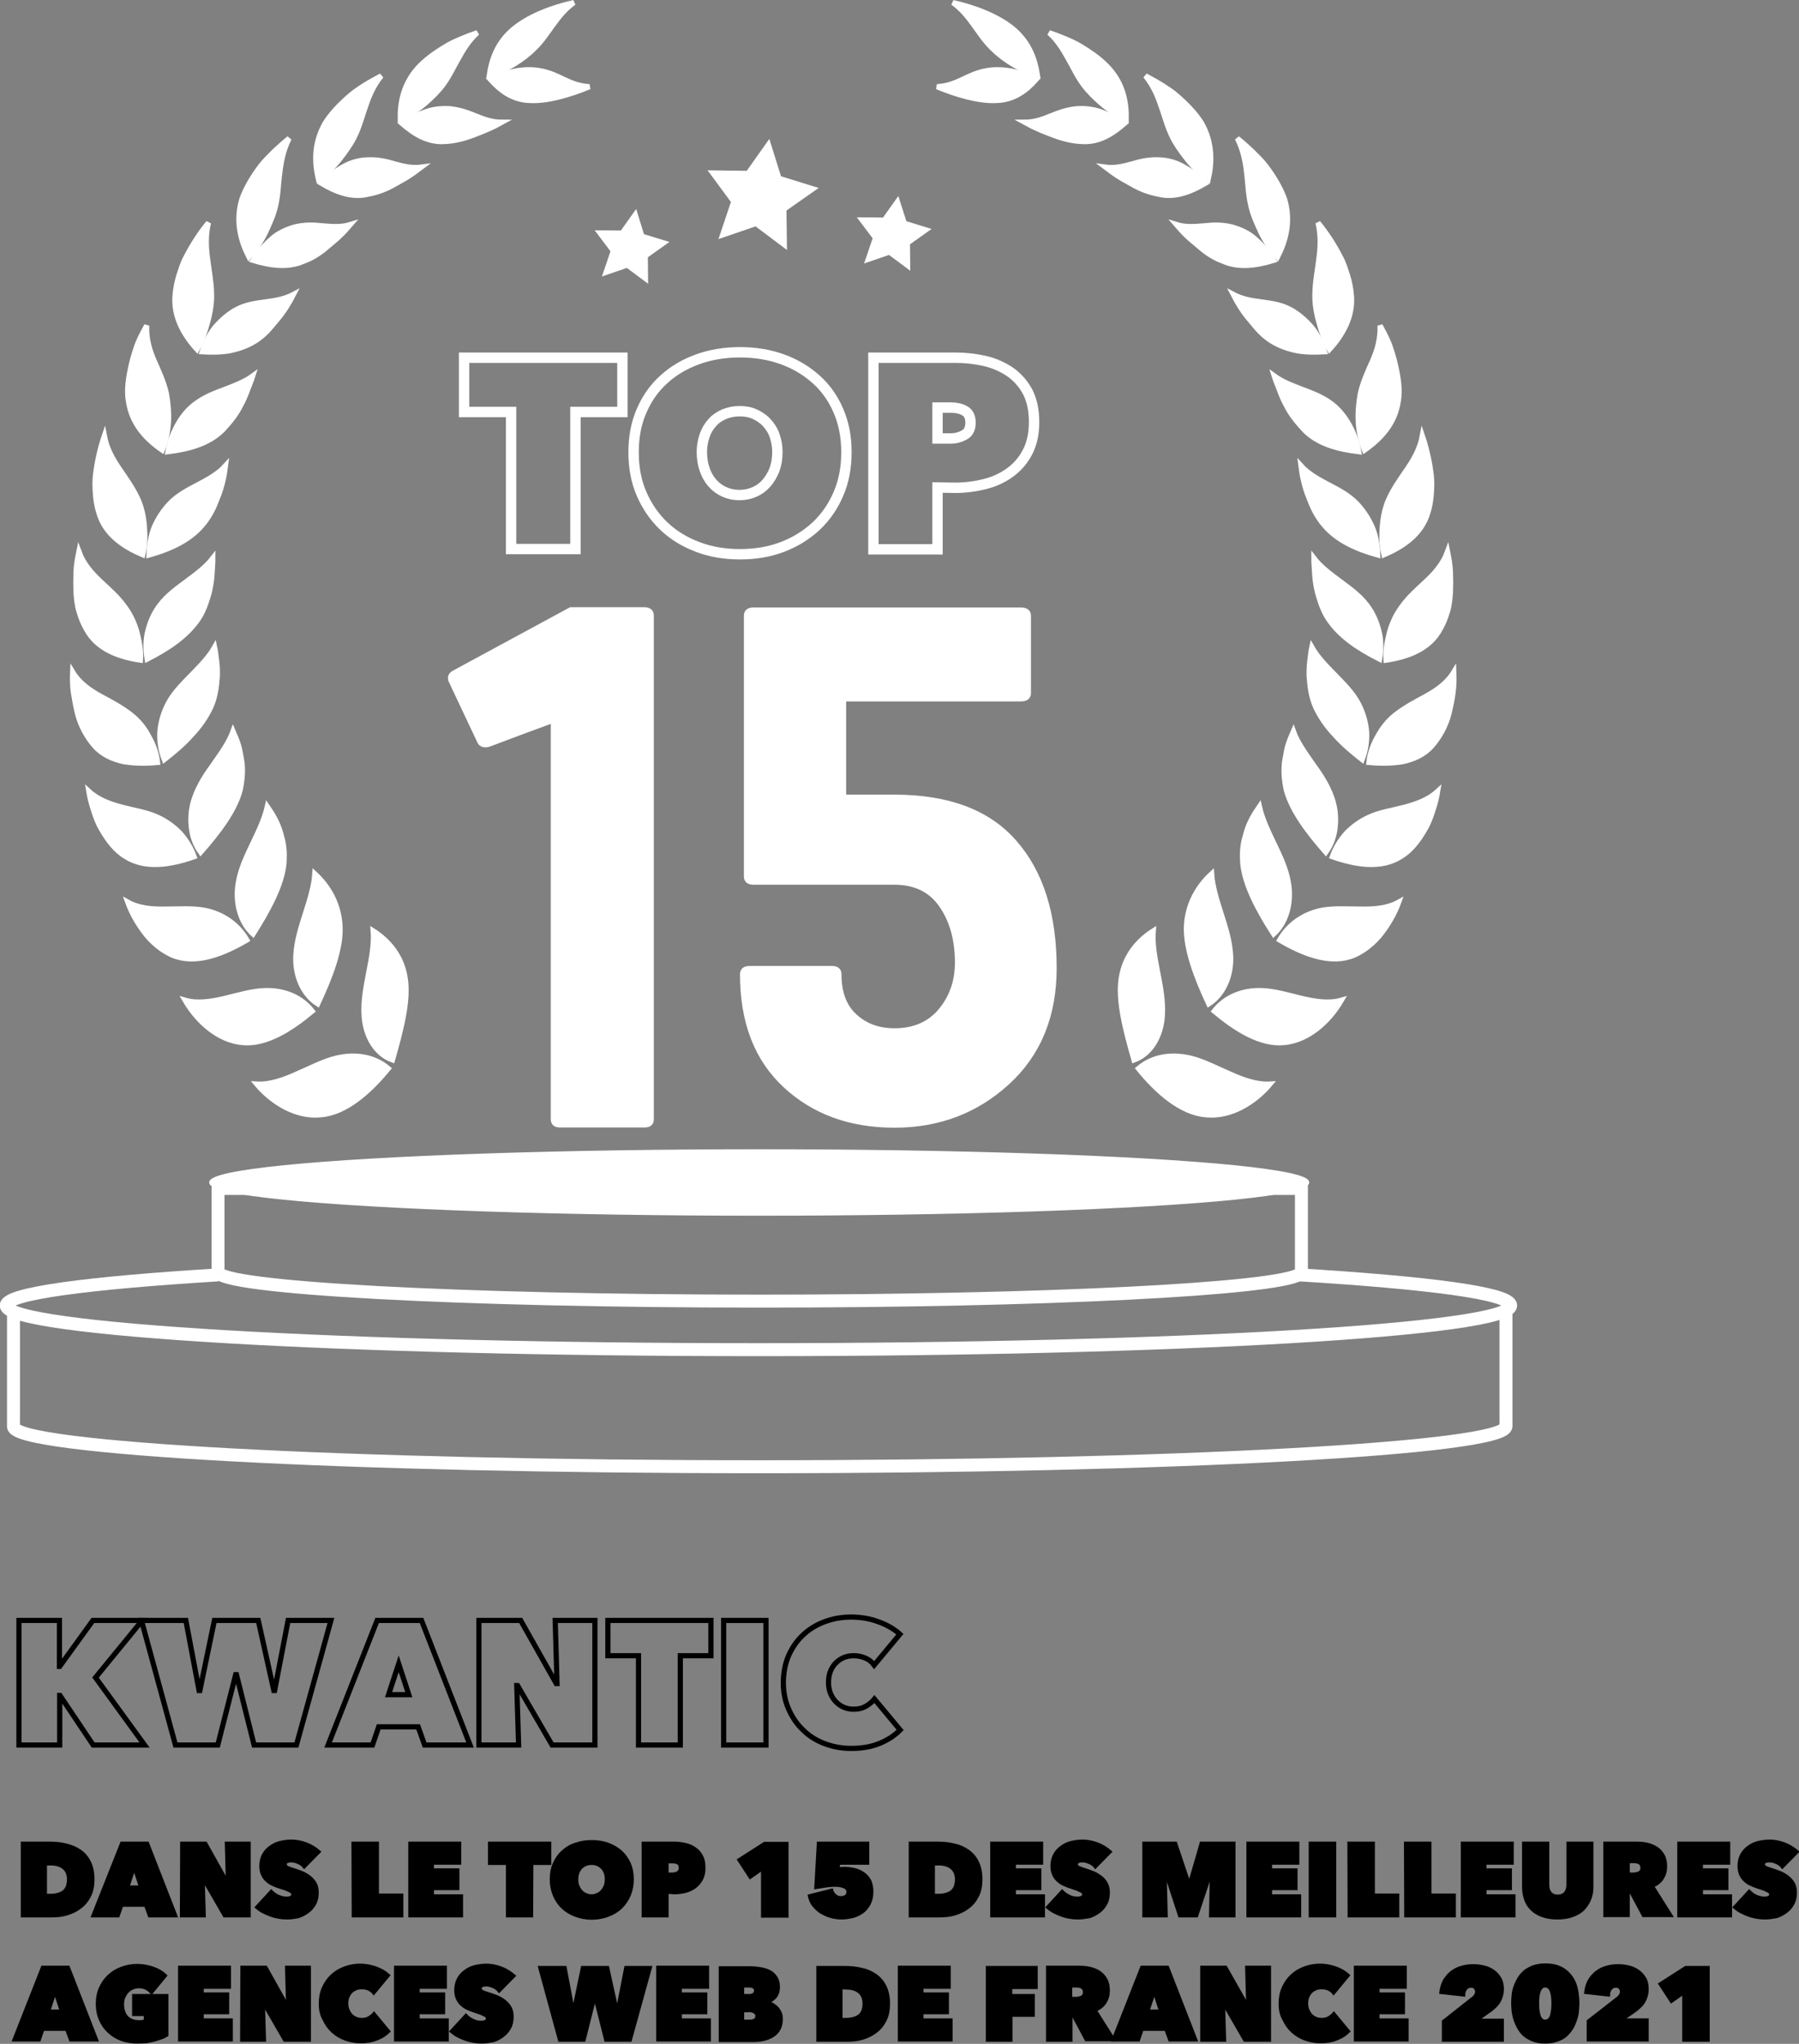 <?xml version="1.0" encoding="utf-8"?>
<!-- Generator: Adobe Illustrator 21.1.0, SVG Export Plug-In . SVG Version: 6.00 Build 0)  -->
<svg version="1.1" id="Calque_1" xmlns="http://www.w3.org/2000/svg" xmlns:xlink="http://www.w3.org/1999/xlink" x="0px" y="0px"
	 viewBox="0 0 693.1 787.3" style="enable-background:new 0 0 693.1 787.3;" xml:space="preserve">
<rect x="0" y="0" width="693.1" height="787.3" fill="#808080" stroke="none"/>
<style type="text/css">
	.st0{fill:none;}
	.st1{enable-background:new    ;}
	.st2{fill:#FFFFFF;stroke:#FFFFFF;stroke-width:2;}
	.st3{fill:none;stroke:#000000;stroke-width:2;stroke-miterlimit:10;}
	.st4{fill:none;stroke:#FFFFFF;stroke-width:5;stroke-miterlimit:10;}
	.st5{fill:#FFFFFF;stroke:#FFFFFF;}
	.st6{fill:none;stroke:#FFFFFF;stroke-width:4;stroke-miterlimit:10;}
	.st7{fill:#FFFFFF;}
	.st8{stroke:#000000;}
</style>
<rect x="-256.5" y="-67.2" class="st0" width="1924" height="918"/>
<g>
	<g class="st1">
		<path class="st2" d="M250.9,237.2v193.9c0,1.5-0.8,2.2-2.5,2.2h-32.7c-1.7,0-2.5-0.7-2.5-2.2V277.4c-3.3,1.2-7.9,2.9-13.8,5.1
			c-5.9,2.2-9.7,3.7-11.5,4.3c-1.7,0.3-2.7-0.2-3.2-1.5l-10.9-23.1c-0.5-1.3-0.1-2.3,1.2-3l44.9-24.3h28.5
			C250.1,235,250.9,235.7,250.9,237.2z"/>
		<path class="st2" d="M286.1,375.3c0-1.5,0.9-2.2,2.7-2.2h31.7c1.8,0,2.7,0.7,2.7,2.2c0,7.1,2,12.5,6.1,16.2
			c4,3.7,9.1,5.6,15.3,5.6c7.6,0,13.6-2.6,17.9-7.8c4.3-5.2,6.4-11.4,6.4-18.5c0-8.9-2.1-16.3-6.2-22.2c-4.1-5.9-10.2-8.8-18.1-8.8
			h-54.3c-1.8,0-2.7-0.7-2.7-2.2V237.2c0-1.5,0.9-2.2,2.7-2.2h102.9c2,0,3,0.7,3,2.2v29.8c0,1.5-1,2.2-3,2.2H325v37.9h19.6
			c20.7,0,36.1,5.8,46.2,17.4c10.2,11.6,15.3,27.7,15.3,48.4c0,18.4-6,33-18,44c-12,11-26.5,16.5-43.5,16.5c-17,0-31-5.1-42-15.3
			C291.6,407.9,286.1,393.7,286.1,375.3z"/>
	</g>
	<g>
		<path class="st3" d="M23.1,653.1h-0.1v19.1H7.3v-48h15.6v17.7H23l12.8-17.7h19l-18,22l18.9,26H35.9L23.1,653.1z"/>
		<path class="st3" d="M83.9,672.2H67.6l-13.1-48h17.1l5.1,27H77l5.6-27h16.9l6,27h0.3l5.2-27h16.5l-13.3,48H97.9l-6.8-27.1h-0.3
			L83.9,672.2z"/>
		<path class="st3" d="M145.3,624.2h17.1l18.7,48h-17.5l-2.5-7h-15.2l-2.4,7h-17.1L145.3,624.2z M153.6,640.9l-3.9,11.9h7.8
			L153.6,640.9z"/>
		<path class="st3" d="M184.5,624.2h16.1l13.7,24.3h0.3l-0.7-24.3h15.3v48h-16.5l-13.3-22.9h-0.3l0.7,22.9h-15.3L184.5,624.2
			L184.5,624.2z"/>
		<path class="st3" d="M262.1,672.2h-16.1v-34.4h-11.8v-13.6h39.7v13.6h-11.8V672.2z"/>
		<path class="st3" d="M278.8,624.2h16.3v48h-16.3V624.2z"/>
		<path class="st3" d="M301.8,648.2c0-3.8,0.7-7.3,2-10.4c1.4-3.1,3.2-5.8,5.6-8c2.3-2.2,5.1-3.9,8.3-5.1c3.2-1.2,6.6-1.8,10.2-1.8
			c3.7,0,7.2,0.6,10.5,1.8c3.3,1.2,6.1,2.8,8.3,4.8l-9.9,11.9c-0.9-1.2-2-2.1-3.4-2.7c-1.4-0.6-2.9-0.9-4.5-0.9
			c-1.4,0-2.6,0.2-3.8,0.7c-1.2,0.5-2.2,1.2-3.1,2.1c-0.9,0.9-1.6,2-2.1,3.3c-0.5,1.3-0.7,2.7-0.7,4.3s0.3,3,0.8,4.2
			c0.5,1.2,1.2,2.3,2.1,3.2c0.9,0.9,1.9,1.6,3.1,2.1c1.2,0.5,2.4,0.7,3.7,0.7c1.9,0,3.4-0.4,4.8-1.2c1.3-0.8,2.4-1.7,3.2-2.7
			l9.9,11.9c-2.2,2.2-4.8,3.9-8,5.2c-3.2,1.3-6.8,1.9-10.8,1.9c-3.6,0-7-0.6-10.2-1.8c-3.2-1.2-6-2.9-8.3-5.2
			c-2.4-2.2-4.2-4.9-5.6-8C302.5,655.4,301.8,652,301.8,648.2z"/>
	</g>
	<g>
		<path class="st4" d="M5.2,505.2v44.3C5.2,558,134,565,292.7,565c158.8,0,287.5-7,287.5-15.6v-44.3"/>
		<path class="st4" d="M499.2,491c51.2,3.1,82.8,7.2,82.8,11.9c0,9.4-129.7,17-289.8,17c-160,0-289.8-7.6-289.8-17
			c0-4.6,31.1-8.7,81.6-11.8"/>
		<path class="st4" d="M501.4,489.9v-32.1H84v32.1"/>
		<path class="st4" d="M501.4,489.9"/>
		<path class="st4" d="M84,489.9c0,6.2,93.4,11.3,208.7,11.3c109.3,0,198.9-4.6,207.9-10.3"/>
		<ellipse class="st5" cx="292.5" cy="455.5" rx="211.4" ry="12.3"/>
	</g>
	<g>
		<g>
			<path class="st6" d="M221.7,211.5h-24.8v-52.8h-18.1v-20.9h61v20.9h-18.1L221.7,211.5L221.7,211.5z"/>
			<path class="st6" d="M244.1,174.2c0-5.9,1-11.2,3.1-16c2.1-4.8,4.9-8.8,8.6-12.1c3.6-3.3,8-5.9,13-7.7c5-1.8,10.4-2.7,16.3-2.7
				s11.3,0.9,16.3,2.7c5,1.8,9.3,4.4,13,7.7c3.7,3.3,6.6,7.4,8.6,12.1c2.1,4.8,3.1,10.1,3.1,16c0,5.9-1,11.3-3.1,16.1
				c-2.1,4.9-5,9-8.6,12.4c-3.7,3.4-8,6.1-13,8c-5,1.9-10.4,2.8-16.3,2.8s-11.3-0.9-16.3-2.8c-5-1.9-9.3-4.5-13-8
				c-3.6-3.4-6.5-7.6-8.6-12.4C245.1,185.5,244.1,180.1,244.1,174.2z M270.4,174.2c0,2.4,0.4,4.7,1.1,6.7c0.7,2,1.7,3.8,3,5.2
				c1.3,1.5,2.8,2.6,4.6,3.4c1.8,0.8,3.8,1.2,5.8,1.2s4-0.4,5.8-1.2c1.8-0.8,3.3-1.9,4.6-3.4c1.3-1.5,2.3-3.2,3.1-5.2
				c0.7-2,1.1-4.2,1.1-6.7c0-2.4-0.4-4.5-1.1-6.5c-0.7-2-1.8-3.6-3.1-5c-1.3-1.4-2.9-2.4-4.6-3.2c-1.8-0.8-3.7-1.1-5.8-1.1
				s-4,0.4-5.8,1.1c-1.8,0.8-3.4,1.8-4.6,3.2c-1.3,1.4-2.3,3-3,5C270.8,169.7,270.4,171.9,270.4,174.2z"/>
			<path class="st6" d="M361.2,187.8v23.8h-24.7v-73.8h31.7c3.8,0,7.4,0.4,11,1.2c3.6,0.8,6.8,2.2,9.7,4.1c2.8,1.9,5.1,4.4,6.9,7.6
				c1.7,3.2,2.6,7.1,2.6,11.9c0,4.6-0.9,8.5-2.6,11.7c-1.7,3.2-4,5.8-6.8,7.8c-2.8,2-6,3.5-9.7,4.4c-3.6,0.9-7.4,1.4-11.2,1.4
				L361.2,187.8L361.2,187.8z M361.2,157v11.9h5.2c1.9,0,3.6-0.5,5.2-1.4c1.6-0.9,2.3-2.5,2.3-4.7c0-1.2-0.2-2.1-0.6-2.9
				s-1-1.3-1.7-1.7c-0.7-0.4-1.5-0.7-2.4-0.9c-0.9-0.2-1.8-0.3-2.7-0.3L361.2,157L361.2,157L361.2,157z"/>
		</g>
		<polygon class="st7" points="276.8,92.1 291.1,87.2 303.2,96.3 303,81.1 315.4,72.4 300.9,67.9 296.4,53.5 287.7,65.8 272.6,65.6 
			281.6,77.8 		"/>
		<polygon class="st7" points="332.9,101.5 342.5,98.2 350.7,104.3 350.6,94.1 358.9,88.2 349.2,85.2 346.1,75.5 340.2,83.8 
			330.1,83.7 336.2,91.8 		"/>
		<polygon class="st7" points="231.9,106.5 241.5,103.2 249.7,109.3 249.6,99.1 257.9,93.2 248.1,90.2 245.1,80.5 239.2,88.8 
			229.1,88.7 235.2,96.8 		"/>
	</g>
	<g>
		<path class="st8" d="M8.5,738.1v-28.2H19c2.2,0,4.4,0.2,6.4,0.7s3.8,1.2,5.4,2.3c1.6,1.1,2.8,2.5,3.7,4.3c0.9,1.8,1.4,4,1.4,6.7
			c0,2.5-0.4,4.6-1.3,6.4c-0.9,1.8-2.1,3.3-3.6,4.4c-1.5,1.2-3.2,2-5.1,2.6c-1.9,0.6-4,0.8-6.1,0.8L8.5,738.1L8.5,738.1z M17.6,718
			v12h1.8c2.2,0,3.9-0.5,5.1-1.4c1.2-1,1.8-2.5,1.8-4.7c0-1.8-0.6-3.3-1.8-4.3c-1.2-1-2.8-1.5-4.8-1.5H17.6z"/>
		<path class="st8" d="M46.8,709.9h10.1l11,28.2H57.5l-1.5-4.1h-9l-1.4,4.1h-10L46.8,709.9z M51.7,719.8l-2.3,7H54L51.7,719.8z"/>
		<path class="st8" d="M69.9,709.9h9.4l8,14.3h0.2l-0.4-14.3h9v28.2h-9.7l-7.8-13.5h-0.2l0.4,13.5h-9L69.9,709.9L69.9,709.9z"/>
		<path class="st8" d="M110.6,738.9c-1.1,0-2.3-0.1-3.4-0.3c-1.1-0.2-2.2-0.5-3.2-0.9c-1-0.4-2-0.8-2.9-1.3
			c-0.9-0.5-1.7-1.1-2.4-1.7l5.8-6.3c0.7,0.7,1.5,1.4,2.6,1.9s2.2,0.8,3.4,0.8c0.5,0,1-0.1,1.5-0.3c0.4-0.2,0.7-0.5,0.7-1
			c0-0.3-0.1-0.5-0.2-0.7c-0.1-0.2-0.4-0.4-0.8-0.6c-0.4-0.2-0.9-0.4-1.5-0.7c-0.7-0.2-1.5-0.5-2.5-0.8c-1-0.3-1.9-0.7-2.8-1.1
			c-0.9-0.4-1.7-1-2.3-1.6c-0.7-0.6-1.2-1.4-1.6-2.3c-0.4-0.9-0.6-2-0.6-3.2c0-1.8,0.4-3.2,1.1-4.5c0.7-1.2,1.6-2.2,2.8-3
			c1.1-0.8,2.4-1.4,3.8-1.7c1.4-0.3,2.8-0.5,4.2-0.5c1.9,0,3.8,0.4,5.7,1.1c1.9,0.7,3.6,1.8,5.1,3.1l-5.9,6
			c-0.6-0.8-1.4-1.4-2.4-1.8s-1.8-0.6-2.5-0.6c-0.7,0-1.2,0.1-1.7,0.3c-0.4,0.2-0.6,0.5-0.6,1c0,0.4,0.2,0.7,0.7,1
			c0.4,0.2,1.1,0.5,2.1,0.8c1,0.3,2.1,0.7,3.2,1.1c1.1,0.4,2.1,1,3.1,1.7c0.9,0.7,1.7,1.5,2.3,2.5s0.9,2.2,0.9,3.7
			c0,1.7-0.3,3.2-1,4.4c-0.7,1.3-1.6,2.3-2.7,3.1c-1.1,0.8-2.3,1.5-3.7,1.9C113.5,738.7,112,738.9,110.6,738.9z"/>
		<path class="st8" d="M135.9,709.9h9.6v20h9.4v8.2h-18.9L135.9,709.9L135.9,709.9z"/>
		<path class="st8" d="M157.8,709.9h19.4v7.9h-10.5v2.4h9.8v7.4h-9.8v2.6h11.2v7.9h-20.1V709.9z"/>
		<path class="st8" d="M204.9,738.1h-9.5v-20.2h-6.9v-8h23.4v8h-6.9L204.9,738.1L204.9,738.1z"/>
		<path class="st8" d="M212.3,723.9c0-2.3,0.4-4.3,1.2-6.1c0.8-1.8,1.9-3.4,3.3-4.6c1.4-1.3,3-2.3,5-2.9c1.9-0.7,4-1,6.2-1
			s4.3,0.3,6.2,1c1.9,0.7,3.6,1.7,5,2.9c1.4,1.3,2.5,2.8,3.3,4.6c0.8,1.8,1.2,3.9,1.2,6.1s-0.4,4.3-1.2,6.2
			c-0.8,1.9-1.9,3.4-3.3,4.8c-1.4,1.3-3.1,2.3-5,3c-1.9,0.7-4,1.1-6.2,1.1c-2.2,0-4.3-0.4-6.2-1.1c-1.9-0.7-3.6-1.7-5-3
			c-1.4-1.3-2.5-2.9-3.3-4.8C212.7,728.2,212.3,726.1,212.3,723.9z M222.3,723.9c0,0.9,0.1,1.8,0.4,2.5c0.3,0.8,0.7,1.4,1.2,2
			c0.5,0.6,1.1,1,1.8,1.3c0.7,0.3,1.4,0.5,2.2,0.5c0.8,0,1.5-0.2,2.2-0.5c0.7-0.3,1.3-0.7,1.8-1.3c0.5-0.6,0.9-1.2,1.2-2
			c0.3-0.8,0.4-1.6,0.4-2.5c0-0.9-0.1-1.7-0.4-2.5c-0.3-0.8-0.7-1.4-1.2-1.9c-0.5-0.5-1.1-0.9-1.8-1.2c-0.7-0.3-1.4-0.4-2.2-0.4
			c-0.8,0-1.5,0.1-2.2,0.4c-0.7,0.3-1.3,0.7-1.8,1.2c-0.5,0.5-0.9,1.2-1.2,1.9C222.5,722.1,222.3,723,222.3,723.9z"/>
		<path class="st8" d="M257.1,729v9.1h-9.4v-28.2h12.1c1.4,0,2.8,0.2,4.2,0.5c1.4,0.3,2.6,0.8,3.7,1.6c1.1,0.7,2,1.7,2.6,2.9
			c0.7,1.2,1,2.7,1,4.6c0,1.8-0.3,3.2-1,4.5c-0.7,1.2-1.5,2.2-2.6,3c-1.1,0.8-2.3,1.3-3.7,1.7c-1.4,0.3-2.8,0.5-4.3,0.5L257.1,729
			L257.1,729z M257.1,717.3v4.5h2c0.7,0,1.4-0.2,2-0.5c0.6-0.4,0.9-1,0.9-1.8c0-0.5-0.1-0.8-0.2-1.1s-0.4-0.5-0.7-0.7
			c-0.3-0.2-0.6-0.3-0.9-0.3c-0.3-0.1-0.7-0.1-1-0.1L257.1,717.3L257.1,717.3z"/>
		<path class="st8" d="M293.7,720l-4.7,3.3l-4.5-6.9l10-6.4h8.8v28.2h-9.6L293.7,720L293.7,720z"/>
		<path class="st8" d="M336,728.6c0,2-0.4,3.6-1.1,4.9s-1.6,2.4-2.8,3.2s-2.4,1.4-3.8,1.7c-1.4,0.3-2.8,0.5-4.1,0.5
			c-1.4,0-2.8-0.2-4.2-0.6c-1.4-0.4-2.6-1-3.8-1.7c-1.1-0.7-2.1-1.7-2.9-2.7s-1.3-2.3-1.6-3.7l8.8-2.2c0.2,0.8,0.6,1.4,1.2,2
			c0.6,0.6,1.4,0.9,2.3,0.9c0.7,0,1.3-0.2,1.8-0.5s0.8-0.9,0.8-1.7c0-0.5-0.2-0.9-0.5-1.2c-0.3-0.3-0.7-0.6-1.2-0.7
			c-0.5-0.2-1-0.3-1.6-0.4c-0.6-0.1-1.2-0.1-1.8-0.1c-0.4,0-0.9,0-1.5,0.1c-0.6,0-1.2,0.1-1.9,0.2c-0.7,0.1-1.3,0.2-2,0.3
			c-0.7,0.1-1.3,0.2-1.9,0.3l1-17.3h19.2v7.9h-11.2l-0.2,2c0.4-0.1,0.7-0.1,1.1-0.1c0.4,0,0.7-0.1,1-0.1c1.5,0,2.8,0.2,4.2,0.5
			c1.3,0.3,2.5,0.9,3.5,1.6c1,0.7,1.8,1.7,2.4,2.8C335.7,725.7,336,727.1,336,728.6z"/>
		<path class="st8" d="M350.6,738.1v-28.2h10.5c2.2,0,4.4,0.2,6.4,0.7c2,0.4,3.8,1.2,5.4,2.3c1.6,1.1,2.8,2.5,3.7,4.3
			c0.9,1.8,1.4,4,1.4,6.7c0,2.5-0.4,4.6-1.3,6.4c-0.9,1.8-2.1,3.3-3.6,4.4c-1.5,1.2-3.2,2-5.1,2.6c-1.9,0.6-4,0.8-6.1,0.8
			L350.6,738.1L350.6,738.1z M359.7,718v12h1.8c2.2,0,3.9-0.5,5.1-1.4c1.2-1,1.8-2.5,1.8-4.7c0-1.8-0.6-3.3-1.8-4.3
			c-1.2-1-2.8-1.5-4.8-1.5H359.7z"/>
		<path class="st8" d="M382,709.9h19.4v7.9h-10.5v2.4h9.8v7.4h-9.8v2.6h11.2v7.9H382V709.9z"/>
		<path class="st8" d="M415.3,738.9c-1.1,0-2.3-0.1-3.4-0.3c-1.1-0.2-2.2-0.5-3.2-0.9c-1-0.4-2-0.8-2.9-1.3
			c-0.9-0.5-1.7-1.1-2.4-1.7l5.8-6.3c0.7,0.7,1.5,1.4,2.6,1.9c1.1,0.6,2.2,0.8,3.4,0.8c0.5,0,1-0.1,1.5-0.3c0.4-0.2,0.7-0.5,0.7-1
			c0-0.3-0.1-0.5-0.2-0.7c-0.1-0.2-0.4-0.4-0.8-0.6c-0.4-0.2-0.9-0.4-1.5-0.7c-0.7-0.2-1.5-0.5-2.4-0.8c-1-0.3-1.9-0.7-2.8-1.1
			c-0.9-0.4-1.7-1-2.3-1.6c-0.7-0.6-1.2-1.4-1.6-2.3c-0.4-0.9-0.6-2-0.6-3.2c0-1.8,0.4-3.2,1.1-4.5c0.7-1.2,1.6-2.2,2.8-3
			c1.1-0.8,2.4-1.4,3.8-1.7c1.4-0.3,2.8-0.5,4.2-0.5c1.9,0,3.8,0.4,5.7,1.1c1.9,0.7,3.6,1.8,5.1,3.1l-5.9,6
			c-0.6-0.8-1.4-1.4-2.4-1.8s-1.8-0.6-2.5-0.6c-0.7,0-1.2,0.1-1.7,0.3c-0.4,0.2-0.6,0.5-0.6,1c0,0.4,0.2,0.7,0.7,1
			c0.4,0.2,1.1,0.5,2.1,0.8c1,0.3,2.1,0.7,3.2,1.1c1.1,0.4,2.1,1,3.1,1.7s1.7,1.5,2.3,2.5s0.9,2.2,0.9,3.7c0,1.7-0.3,3.2-1,4.4
			c-0.7,1.3-1.6,2.3-2.7,3.1c-1.1,0.8-2.3,1.5-3.7,1.9C418.1,738.7,416.7,738.9,415.3,738.9z"/>
		<path class="st8" d="M449,722.2l0.4,15.9h-8.8v-28.2H453l5.1,15.2h0.2l4.4-15.2h12.8v28.2h-9.2l0.3-15.9l-0.2,0l-5.3,15.9h-6.7
			l-5.2-15.9H449z"/>
		<path class="st8" d="M480.7,709.9h19.4v7.9h-10.5v2.4h9.8v7.4h-9.8v2.6h11.2v7.9h-20.1V709.9z"/>
		<path class="st8" d="M504.7,709.9h9.6v28.2h-9.6V709.9z"/>
		<path class="st8" d="M519.6,709.9h9.6v20h9.4v8.2h-18.9L519.6,709.9L519.6,709.9z"/>
		<path class="st8" d="M541.4,709.9h9.6v20h9.4v8.2h-18.9L541.4,709.9L541.4,709.9z"/>
		<path class="st8" d="M563.3,709.9h19.4v7.9h-10.5v2.4h9.8v7.4h-9.8v2.6h11.2v7.9h-20.1V709.9z"/>
		<path class="st8" d="M600,738.9c-2.2,0-4.1-0.3-5.8-0.9c-1.6-0.6-3-1.4-4.1-2.5c-1.1-1.1-1.9-2.3-2.4-3.8c-0.5-1.4-0.8-3-0.8-4.7
			v-17.1h9.5V726c0,1.4,0.3,2.4,1,3.2c0.7,0.8,1.6,1.1,2.8,1.1s2.1-0.4,2.8-1.1c0.6-0.8,1-1.8,1-3.2v-16.1h9.4v17.1
			c0,1.7-0.3,3.2-0.9,4.7c-0.6,1.4-1.4,2.7-2.5,3.8c-1.1,1.1-2.5,1.9-4.2,2.5C604.2,738.6,602.2,738.9,600,738.9z"/>
		<path class="st8" d="M618.2,709.9h12.2c1.4,0,2.8,0.1,4.1,0.4c1.4,0.3,2.6,0.8,3.7,1.5c1.1,0.7,1.9,1.6,2.6,2.8
			c0.7,1.2,1,2.7,1,4.4c0,1.7-0.4,3.2-1.3,4.6c-0.8,1.3-2.1,2.3-3.7,3l7.2,11.4h-10.9l-5.4-10.1h-0.3v10.1h-9.2V709.9z M627.4,721.8
			h1.9c0.3,0,0.7,0,1-0.1c0.4-0.1,0.7-0.2,1.1-0.3c0.3-0.2,0.6-0.4,0.8-0.7c0.2-0.3,0.3-0.7,0.3-1.2c0-0.5-0.1-0.9-0.3-1.2
			s-0.4-0.5-0.7-0.7c-0.3-0.1-0.6-0.2-0.9-0.3c-0.3,0-0.7-0.1-0.9-0.1h-2.3L627.4,721.8L627.4,721.8z"/>
		<path class="st8" d="M646.7,709.9h19.4v7.9h-10.5v2.4h9.8v7.4h-9.8v2.6h11.2v7.9h-20.1V709.9z"/>
		<path class="st8" d="M680,738.9c-1.1,0-2.3-0.1-3.4-0.3c-1.1-0.2-2.2-0.5-3.2-0.9c-1-0.4-2-0.8-2.9-1.3c-0.9-0.5-1.7-1.1-2.4-1.7
			l5.8-6.3c0.7,0.7,1.5,1.4,2.6,1.9s2.2,0.8,3.4,0.8c0.5,0,1-0.1,1.5-0.3c0.4-0.2,0.7-0.5,0.7-1c0-0.3-0.1-0.5-0.2-0.7
			c-0.1-0.2-0.4-0.4-0.8-0.6c-0.4-0.2-0.9-0.4-1.5-0.7c-0.6-0.2-1.5-0.5-2.4-0.8c-1-0.3-1.9-0.7-2.8-1.1c-0.9-0.4-1.7-1-2.3-1.6
			c-0.7-0.6-1.2-1.4-1.6-2.3c-0.4-0.9-0.6-2-0.6-3.2c0-1.8,0.4-3.2,1.1-4.5c0.7-1.2,1.6-2.2,2.8-3c1.1-0.8,2.4-1.4,3.8-1.7
			c1.4-0.3,2.8-0.5,4.2-0.5c1.9,0,3.8,0.4,5.7,1.1c1.9,0.7,3.6,1.8,5.1,3.1l-5.9,6c-0.6-0.8-1.4-1.4-2.4-1.8
			c-0.9-0.4-1.8-0.6-2.5-0.6c-0.7,0-1.2,0.1-1.7,0.3c-0.4,0.2-0.6,0.5-0.6,1c0,0.4,0.2,0.7,0.7,1c0.4,0.2,1.1,0.5,2.1,0.8
			c1,0.3,2.1,0.7,3.2,1.1c1.1,0.4,2.1,1,3.1,1.7c0.9,0.7,1.7,1.5,2.3,2.5c0.6,1,0.9,2.2,0.9,3.7c0,1.7-0.3,3.2-1,4.4
			c-0.7,1.3-1.6,2.3-2.7,3.1c-1.1,0.8-2.3,1.5-3.7,1.9C682.8,738.7,681.4,738.9,680,738.9z"/>
		<path class="st8" d="M16.3,757.7h10.1l11,28.2H27.1l-1.5-4.1h-9l-1.4,4.1h-10L16.3,757.7z M21.2,767.6l-2.3,7h4.6L21.2,767.6z"/>
		<path class="st8" d="M53,786.7c-2.2,0-4.3-0.3-6.2-1c-1.9-0.7-3.5-1.7-4.9-3c-1.4-1.3-2.5-2.8-3.3-4.7c-0.8-1.8-1.2-3.9-1.2-6.1
			c0-2.3,0.4-4.3,1.2-6.1c0.8-1.8,1.9-3.4,3.3-4.7c1.4-1.3,3-2.3,4.9-3c1.9-0.7,3.9-1.1,6-1.1c2.2,0,4.3,0.4,6.3,1.1
			c2,0.7,3.6,1.7,4.8,2.9l-5.5,6.7c-0.6-0.7-1.3-1.2-2.1-1.7c-0.8-0.4-1.8-0.6-2.9-0.6c-0.8,0-1.5,0.2-2.3,0.5
			c-0.7,0.3-1.4,0.7-1.9,1.3c-0.6,0.6-1,1.3-1.4,2.1c-0.3,0.8-0.5,1.7-0.5,2.7c0,2,0.5,3.6,1.5,4.8c1,1.2,2.7,1.9,4.9,1.9
			c0.4,0,0.8,0,1.2-0.1c0.4-0.1,0.8-0.2,1-0.3v-2.2h-4.5v-7.5h13v15.4c-0.7,0.4-1.4,0.8-2.3,1.1c-0.9,0.3-1.8,0.6-2.8,0.9
			c-1,0.2-2,0.4-3,0.6C55.2,786.6,54.1,786.7,53,786.7z"/>
		<path class="st8" d="M69.1,757.7h19.4v7.9H78v2.4h9.8v7.4H78v2.6h11.2v7.9H69.1V757.7z"/>
		<path class="st8" d="M93.1,757.7h9.4l8,14.3h0.2l-0.4-14.3h9V786h-9.7l-7.8-13.5h-0.2l0.4,13.5h-9L93.1,757.7L93.1,757.7z"/>
		<path class="st8" d="M123.3,771.8c0-2.3,0.4-4.3,1.2-6.1c0.8-1.8,1.9-3.4,3.3-4.7c1.4-1.3,3-2.3,4.9-3c1.9-0.7,3.9-1.1,6-1.1
			c2.2,0,4.2,0.4,6.2,1.1c1.9,0.7,3.6,1.7,4.9,2.9l-5.8,7c-0.5-0.7-1.2-1.2-2-1.6c-0.8-0.4-1.7-0.5-2.7-0.5c-0.8,0-1.5,0.1-2.2,0.4
			c-0.7,0.3-1.3,0.7-1.8,1.2c-0.5,0.5-0.9,1.2-1.2,1.9c-0.3,0.8-0.4,1.6-0.4,2.5c0,0.9,0.2,1.8,0.5,2.5c0.3,0.7,0.7,1.4,1.2,1.9
			c0.5,0.5,1.1,0.9,1.8,1.2s1.4,0.4,2.2,0.4c1.1,0,2-0.2,2.8-0.7c0.8-0.5,1.4-1,1.9-1.6l5.8,7c-1.3,1.3-2.8,2.3-4.7,3
			c-1.9,0.8-4,1.1-6.3,1.1c-2.1,0-4.1-0.4-6-1.1c-1.9-0.7-3.5-1.7-4.9-3c-1.4-1.3-2.5-2.9-3.3-4.7
			C123.7,776.1,123.3,774.1,123.3,771.8z"/>
		<path class="st8" d="M152.3,757.7h19.4v7.9h-10.5v2.4h9.8v7.4h-9.8v2.6h11.2v7.9h-20.1V757.7z"/>
		<path class="st8" d="M185.6,786.7c-1.1,0-2.3-0.1-3.4-0.3c-1.1-0.2-2.2-0.5-3.2-0.9s-2-0.8-2.9-1.3c-0.9-0.5-1.7-1.1-2.4-1.7
			l5.8-6.3c0.7,0.7,1.5,1.4,2.6,1.9c1.1,0.6,2.2,0.8,3.4,0.8c0.5,0,1-0.1,1.5-0.3c0.4-0.2,0.7-0.5,0.7-1c0-0.3-0.1-0.5-0.2-0.7
			c-0.1-0.2-0.4-0.4-0.8-0.6c-0.4-0.2-0.9-0.4-1.5-0.7c-0.7-0.2-1.5-0.5-2.4-0.8c-1-0.3-1.9-0.7-2.8-1.1s-1.7-1-2.3-1.6
			c-0.7-0.6-1.2-1.4-1.6-2.3c-0.4-0.9-0.6-2-0.6-3.2c0-1.8,0.4-3.2,1.1-4.5c0.7-1.2,1.6-2.2,2.8-3c1.1-0.8,2.4-1.4,3.8-1.7
			c1.4-0.3,2.8-0.5,4.2-0.5c1.9,0,3.8,0.4,5.7,1.1c1.9,0.7,3.6,1.8,5.1,3.1l-5.9,6c-0.6-0.8-1.4-1.4-2.4-1.8
			c-0.9-0.4-1.8-0.6-2.5-0.6c-0.7,0-1.2,0.1-1.7,0.3c-0.4,0.2-0.6,0.5-0.6,1c0,0.4,0.2,0.7,0.7,1s1.1,0.5,2.1,0.8
			c1,0.3,2.1,0.7,3.2,1.1c1.1,0.4,2.1,1,3.1,1.7c0.9,0.7,1.7,1.5,2.3,2.5c0.6,1,0.9,2.2,0.9,3.7c0,1.7-0.3,3.2-1,4.4
			c-0.7,1.3-1.6,2.3-2.7,3.1c-1.1,0.8-2.3,1.5-3.7,1.9C188.4,786.5,187,786.7,185.6,786.7z"/>
		<path class="st8" d="M225.1,786h-9.6l-7.7-28.2h10l3,15.9h0.2l3.3-15.9h9.9l3.5,15.9h0.2l3.1-15.9h9.7l-7.8,28.2h-9.6l-4-15.9
			h-0.2L225.1,786z"/>
		<path class="st8" d="M253.3,757.7h19.4v7.9h-10.5v2.4h9.8v7.4h-9.8v2.6h11.2v7.9h-20.1V757.7z"/>
		<path class="st8" d="M295.8,771.3c0.7,0.2,1.3,0.4,2,0.8c0.6,0.4,1.2,0.8,1.7,1.4c0.5,0.5,0.9,1.2,1.2,1.9
			c0.3,0.7,0.4,1.5,0.4,2.4c0,1.5-0.3,2.8-0.9,3.9c-0.6,1.1-1.4,1.9-2.5,2.6c-1,0.6-2.2,1.1-3.5,1.4c-1.3,0.3-2.7,0.4-4,0.4h-12.8
			v-28.2H289c1.1,0,2.4,0.1,3.6,0.3c1.3,0.2,2.5,0.5,3.6,1c1.1,0.5,2,1.3,2.7,2.3c0.7,1,1.1,2.3,1.1,3.9c0,1.5-0.4,2.8-1.1,3.7
			c-0.8,1-1.8,1.7-3,2.2L295.8,771.3L295.8,771.3z M286.2,765.1v3.5h2.6c0.7,0,1.2-0.2,1.6-0.5c0.4-0.3,0.6-0.8,0.6-1.4
			c0-0.5-0.2-0.9-0.7-1.2c-0.5-0.3-1-0.4-1.8-0.4L286.2,765.1L286.2,765.1z M286.2,774.7v3.8h2.8c0.7,0,1.3-0.2,1.8-0.5
			c0.5-0.3,0.7-0.8,0.7-1.5c0-0.4-0.1-0.7-0.3-0.9c-0.2-0.2-0.4-0.4-0.7-0.6c-0.3-0.1-0.6-0.2-0.9-0.3c-0.3-0.1-0.6-0.1-0.9-0.1
			L286.2,774.7L286.2,774.7L286.2,774.7z"/>
		<path class="st8" d="M315,786v-28.2h10.5c2.2,0,4.4,0.2,6.4,0.7c2,0.4,3.8,1.2,5.4,2.3c1.6,1.1,2.8,2.5,3.7,4.3
			c0.9,1.8,1.4,4,1.4,6.7c0,2.5-0.4,4.6-1.3,6.4c-0.9,1.8-2.1,3.3-3.6,4.4c-1.5,1.2-3.2,2-5.1,2.6c-1.9,0.6-4,0.8-6.1,0.8H315
			L315,786z M324.1,765.8v12h1.8c2.2,0,3.9-0.5,5.1-1.4s1.8-2.5,1.8-4.7c0-1.8-0.6-3.3-1.8-4.3c-1.2-1-2.8-1.5-4.8-1.5L324.1,765.8
			L324.1,765.8z"/>
		<path class="st8" d="M346.4,757.7h19.4v7.9h-10.5v2.4h9.8v7.4h-9.8v2.6h11.2v7.9h-20.1V757.7z"/>
		<path class="st8" d="M389.6,768.6h8.6v7.8h-8.6v9.6h-9.3v-28.2h19v7.9h-9.8V768.6z"/>
		<path class="st8" d="M403.5,757.7h12.2c1.4,0,2.8,0.1,4.1,0.4c1.4,0.3,2.6,0.8,3.7,1.5c1.1,0.7,1.9,1.6,2.6,2.8
			c0.7,1.2,1,2.7,1,4.4c0,1.7-0.4,3.2-1.3,4.6c-0.8,1.3-2.1,2.3-3.7,3l7.2,11.4h-10.9l-5.4-10.1h-0.3V786h-9.2V757.7z M412.6,769.7
			h1.9c0.3,0,0.7,0,1-0.1c0.4-0.1,0.7-0.2,1.1-0.3c0.3-0.2,0.6-0.4,0.8-0.7c0.2-0.3,0.3-0.7,0.3-1.2c0-0.5-0.1-0.9-0.3-1.2
			s-0.4-0.5-0.7-0.7c-0.3-0.1-0.6-0.2-0.9-0.3c-0.3,0-0.7-0.1-0.9-0.1h-2.3L412.6,769.7L412.6,769.7z"/>
		<path class="st8" d="M439.8,757.7h10.1l11,28.2h-10.3l-1.5-4.1h-9l-1.4,4.1h-10L439.8,757.7z M444.7,767.6l-2.3,7h4.6L444.7,767.6
			z"/>
		<path class="st8" d="M462.9,757.7h9.4l8.1,14.3h0.2l-0.4-14.3h9V786h-9.7l-7.8-13.5h-0.2l0.4,13.5h-9L462.9,757.7L462.9,757.7z"/>
		<path class="st8" d="M493.1,771.8c0-2.3,0.4-4.3,1.2-6.1c0.8-1.8,1.9-3.4,3.3-4.7c1.4-1.3,3-2.3,4.9-3c1.9-0.7,3.9-1.1,6-1.1
			c2.2,0,4.2,0.4,6.2,1.1c1.9,0.7,3.6,1.7,4.9,2.9l-5.8,7c-0.5-0.7-1.2-1.2-2-1.6c-0.8-0.4-1.7-0.5-2.7-0.5c-0.8,0-1.5,0.1-2.2,0.4
			c-0.7,0.3-1.3,0.7-1.8,1.2c-0.5,0.5-0.9,1.2-1.2,1.9c-0.3,0.8-0.4,1.6-0.4,2.5c0,0.9,0.2,1.8,0.5,2.5c0.3,0.7,0.7,1.4,1.2,1.9
			c0.5,0.5,1.1,0.9,1.8,1.2c0.7,0.3,1.4,0.4,2.2,0.4c1.1,0,2-0.2,2.8-0.7c0.8-0.5,1.4-1,1.9-1.6l5.8,7c-1.3,1.3-2.8,2.3-4.7,3
			c-1.9,0.8-4,1.1-6.3,1.1c-2.1,0-4.1-0.4-6-1.1c-1.9-0.7-3.5-1.7-4.9-3c-1.4-1.3-2.5-2.9-3.3-4.7
			C493.5,776.1,493.1,774.1,493.1,771.8z"/>
		<path class="st8" d="M522.1,757.7h19.4v7.9H531v2.4h9.8v7.4H531v2.6h11.2v7.9h-20.1V757.7z"/>
		<path class="st8" d="M567.3,769.7c0.5-0.3,0.8-0.7,1.1-1.2c0.3-0.4,0.4-0.9,0.4-1.3c0-0.5-0.2-1-0.5-1.4c-0.3-0.4-0.9-0.6-1.6-0.6
			c-0.8,0-1.4,0.3-1.9,0.9c-0.5,0.6-0.8,1.4-0.8,2.5l-9-1c0.2-1.8,0.7-3.4,1.4-4.7c0.8-1.3,1.7-2.4,2.9-3.3c1.2-0.9,2.4-1.5,3.9-1.9
			c1.4-0.4,2.9-0.6,4.4-0.6c1.4,0,2.8,0.2,4.1,0.5c1.4,0.3,2.6,0.9,3.6,1.6c1.1,0.7,1.9,1.7,2.6,2.8s1,2.6,1,4.2
			c0,1.2-0.2,2.2-0.5,3.1c-0.3,0.9-0.7,1.7-1.2,2.4c-0.5,0.7-1.1,1.3-1.8,1.9c-0.7,0.6-1.3,1.1-2.1,1.6l-4.1,2.9h9.7v7.9h-22.9v-7.4
			L567.3,769.7z"/>
		<path class="st8" d="M595.3,786.7c-1.7,0-3.2-0.2-4.5-0.7c-1.3-0.5-2.4-1.1-3.3-1.8s-1.7-1.7-2.3-2.7c-0.6-1-1.1-2.1-1.5-3.2
			c-0.4-1.1-0.6-2.2-0.8-3.4c-0.1-1.1-0.2-2.2-0.2-3.3c0-1,0.1-2.1,0.2-3.3c0.1-1.1,0.4-2.3,0.8-3.3c0.4-1.1,0.9-2.1,1.5-3.1
			c0.6-1,1.4-1.8,2.3-2.6c0.9-0.7,2-1.3,3.3-1.8c1.3-0.4,2.8-0.7,4.5-0.7c2.6,0,4.7,0.5,6.4,1.4c1.6,0.9,2.9,2.1,3.9,3.6
			c0.9,1.4,1.6,3,1.9,4.8c0.3,1.7,0.5,3.4,0.5,5c0,1-0.1,2.1-0.2,3.3c-0.1,1.2-0.4,2.3-0.8,3.4c-0.4,1.1-0.8,2.2-1.5,3.2
			c-0.6,1-1.4,1.9-2.3,2.7c-0.9,0.8-2.1,1.4-3.4,1.8C598.6,786.5,597,786.7,595.3,786.7z M595.3,765.1c-0.6,0-1.1,0.2-1.4,0.6
			c-0.4,0.4-0.7,0.9-0.9,1.6c-0.2,0.6-0.4,1.3-0.4,2.1c-0.1,0.8-0.1,1.5-0.1,2.3c0,0.8,0,1.6,0.1,2.4s0.2,1.5,0.4,2.2
			c0.2,0.7,0.5,1.2,0.9,1.6c0.4,0.4,0.9,0.6,1.4,0.6s1.1-0.2,1.5-0.6c0.4-0.4,0.7-0.9,0.9-1.6c0.2-0.7,0.3-1.4,0.4-2.2
			c0.1-0.8,0.1-1.6,0.1-2.4c0-0.7,0-1.5-0.1-2.3c-0.1-0.8-0.2-1.5-0.4-2.1c-0.2-0.6-0.5-1.2-0.9-1.6
			C596.4,765.3,595.9,765.1,595.3,765.1z"/>
		<path class="st8" d="M623.1,769.7c0.5-0.3,0.8-0.7,1.1-1.2c0.3-0.4,0.4-0.9,0.4-1.3c0-0.5-0.2-1-0.5-1.4c-0.3-0.4-0.9-0.6-1.6-0.6
			c-0.8,0-1.4,0.3-1.9,0.9c-0.5,0.6-0.8,1.4-0.8,2.5l-9-1c0.2-1.8,0.7-3.4,1.4-4.7c0.8-1.3,1.7-2.4,2.9-3.3c1.2-0.9,2.4-1.5,3.9-1.9
			c1.4-0.4,2.9-0.6,4.4-0.6c1.4,0,2.8,0.2,4.1,0.5c1.4,0.3,2.6,0.9,3.6,1.6c1.1,0.7,1.9,1.7,2.6,2.8s1,2.6,1,4.2
			c0,1.2-0.2,2.2-0.5,3.1c-0.3,0.9-0.7,1.7-1.2,2.4s-1.1,1.3-1.8,1.9c-0.7,0.6-1.3,1.1-2.1,1.6L625,778h9.7v7.9h-22.9v-7.4
			L623.1,769.7z"/>
		<path class="st8" d="M648.6,767.8l-4.7,3.3l-4.5-6.9l10-6.4h8.8V786h-9.6L648.6,767.8L648.6,767.8z"/>
	</g>
	<g>
		<g>
			<g>
				<path class="st2" d="M151.2,408.3c-6.2-2.2-10.4-8.9-10.9-17c-0.4-5.4,0.7-11.2,1.8-16.8c1.1-5.6,2.1-11.2,1.7-15.9
					c5.8,3.7,11,9.6,12.3,18.2C157.5,385.4,154.4,397.1,151.2,408.3z"/>
				<path class="st2" d="M149.6,411.6c-5.3-4.5-12.4-5.8-20-4c-5,1.2-10.1,3.9-15.2,6.1c-5.1,2.3-10.4,4.2-15.5,3.9
					c6.1,7.2,15.3,12.8,24.8,11.8C133.2,428.6,142.3,420.5,149.6,411.6z"/>
			</g>
			<g>
				<path class="st2" d="M122.4,386.7c-5.6-3.6-8.9-10.9-8.4-18.9c0.3-5.3,2-10.7,3.7-16c1.7-5.3,3.3-10.5,3.6-15.2
					c5.1,4.7,9.3,11.5,9.7,20.3C131.4,365.7,127.1,376.6,122.4,386.7z"/>
				<path class="st2" d="M120.3,389.5c-4.3-5.5-11-8.2-18.5-7.9c-4.9,0.2-10.2,1.8-15.2,3c-5.1,1.2-10.5,2.1-15.3,0.7
					c4.9,8.4,13,15.5,22.1,16.3C102.5,402.5,112,396.4,120.3,389.5z"/>
			</g>
			<g>
				<path class="st2" d="M97.5,359.8c-5-4.6-7.1-12.4-5.6-20.2c0.9-5.1,3.3-10.1,5.6-14.9c2.3-4.8,4.5-9.5,5.5-14
					c2,2.9,3.9,6.1,5,9.8c0.5,1.9,1.1,3.7,1.3,5.7c0.3,2,0.2,4.1,0.1,6.3C108.6,341.1,103.1,350.9,97.5,359.8z"/>
				<path class="st2" d="M95.1,362.1c-3.5-6.1-9.5-10.2-16.6-11.5c-4.8-0.8-9.8-0.4-14.8-0.4c-5,0.1-10.2-0.3-14.5-2.7
					c1.7,4.7,4.4,9.2,7.5,13c1.6,1.9,3.4,3.5,5.3,4.9c1.9,1.3,3.9,2.5,6,3.1C76.5,371.2,86.4,367.2,95.1,362.1z"/>
			</g>
			<g>
				<path class="st2" d="M77.3,328.3c-2-2.8-3.3-6.2-3.6-9.9c-0.4-3.6,0-7.5,1.3-11.1c1.7-4.9,4.5-9.1,7.5-13.2
					c2.9-4.2,5.8-8.2,7.3-12.4c0.7,1.6,1.4,3.3,2,5.1c0.6,1.8,0.8,3.7,1.2,5.6c0.7,3.8,0.4,7.9-0.5,12
					C90.4,312.4,83.9,320.8,77.3,328.3z"/>
				<path class="st2" d="M74.8,330c-1.2-3.4-3.1-6.4-5.4-9c-2.4-2.5-5.3-4.6-8.5-6.1c-4.2-2-9.2-2.7-13.7-3.9
					c-4.6-1.2-9.3-2.8-13-6.2c0.4,2.5,1.1,5.1,1.9,7.5c0.8,2.5,1.7,5,3,7.1c2.5,4.4,5.5,8.3,9.4,10.6
					C56.1,334.8,65.9,333.1,74.8,330z"/>
			</g>
			<g>
				<path class="st2" d="M63.3,292.6c-1.3-3.3-1.9-7-1.7-10.7c0.3-3.7,1.4-7.4,3.1-10.7c2.2-4.3,5.9-7.9,9.2-11.3
					c3.3-3.4,6.6-6.7,8.8-10.6c0.4,1.8,0.5,3.7,0.8,5.6c0.2,1.9,0.3,3.9,0.2,5.8c-0.3,4-0.8,7.9-2.5,11.7c-1.8,3.8-4.2,7.3-7.4,10.7
					C70.7,286.6,67,289.7,63.3,292.6z"/>
				<path class="st2" d="M60.7,293.7c-0.4-3.7-1.7-7.1-3.5-10.2c-1.6-3.1-3.9-5.9-6.7-8.1c-3.7-2.9-7.7-5-11.8-7.2
					c-4.1-2.3-8.1-5-10.7-9.3c-0.1,2.6-0.1,5.3,0.3,7.9c0.4,2.6,0.9,5.3,1.5,7.8c1.2,5,3.8,9.5,6.7,12.8c2.9,3.3,7,5.1,11.2,6
					C51.9,294.1,56.4,294.1,60.7,293.7z"/>
			</g>
			<g>
				<path class="st2" d="M56.7,253.9c-0.6-3.6-0.7-7.3,0.3-11c0.9-3.6,2.5-7.1,4.7-9.9c2.9-3.8,6.8-6.5,10.4-9.2
					c3.6-2.7,7.2-5.3,9.9-8.8c0,1.9-0.2,4-0.3,5.9c-0.1,2-0.4,4-0.8,6c-0.4,2-1.1,4-1.7,5.8c-0.7,1.9-1.5,3.7-2.6,5.4
					C72,245.1,64.5,249.9,56.7,253.9z"/>
				<path class="st2" d="M54.1,254.3c0.3-3.8-0.5-7.4-1.4-11c-1-3.5-2.6-6.8-4.7-9.6c-2.7-3.8-6.1-6.7-9.4-9.8
					c-3.3-3.1-6.5-6.7-8.2-11.4c-0.5,2.5-1,5.1-1.1,7.8c-0.1,2.6-0.1,5.3,0,7.9c0.2,2.6,0.4,5.1,1.2,7.5c0.7,2.4,1.6,4.6,2.7,6.5
					C37.4,250.2,46.1,253.1,54.1,254.3z"/>
			</g>
			<g>
				<path class="st2" d="M57.4,213.8c0.1-3.7,0.7-7.5,2.1-10.9c1.5-3.4,3.6-6.5,6-9c3.2-3.3,7.2-5.3,11-7.3c3.8-2,7.6-4.1,10.4-7.2
					c-0.5,4-1.4,8.2-3,12.1c-0.8,2-1.5,3.9-2.5,5.7c-1,1.8-2.1,3.5-3.4,5C72.9,208.3,65.2,211.6,57.4,213.8z"/>
				<path class="st2" d="M55,213.7c0.9-3.7,0.9-7.5,0.6-11.2c-0.3-3.7-1.1-7.3-2.6-10.5c-2-4.3-4.6-7.8-7.1-11.5
					c-2.5-3.7-4.8-7.7-5.7-12.6c-1.6,4.7-2.8,10-3.4,15.1c-0.3,2.5-0.2,5.1,0,7.6c0.2,2.4,0.6,4.8,1.3,6.9
					C40.5,206,47.9,210.7,55,213.7z"/>
			</g>
			<g>
				<path class="st2" d="M64.7,174c0.6-3.7,2-7.3,3.8-10.5c1.8-3.2,4.1-6,6.9-8c3.6-2.7,7.5-4.1,11.2-5.5c3.6-1.4,7.5-2.8,10.8-5.2
					c-0.6,1.9-1.4,3.7-2.1,5.6c-0.7,1.9-1.5,3.8-2.5,5.6c-1.8,3.7-4.4,6.8-7.1,9.7C80.1,171.2,72.1,173.1,64.7,174z"/>
				<path class="st2" d="M62.5,173.4c1.4-3.5,2.2-7.3,2.4-11c0.2-3.7-0.2-7.5-0.8-10.8c-1-4.5-2.9-8.5-4.7-12.6
					c-1.8-4.1-3.1-8.5-2.9-13.6c-1.2,2.2-2.5,4.6-3.5,7.1c-0.9,2.5-1.7,5-2.3,7.6c-1.2,5.1-2,10.1-1.2,14.5
					C50.8,163.4,56.4,169.2,62.5,173.4z"/>
			</g>
			<g>
				<path class="st2" d="M77.9,135.5c1.2-3.5,2.9-7,5.2-9.7c2.4-2.7,5.1-5,7.9-6.5c3.6-2,7.6-2.5,11.3-3c3.8-0.5,7.4-1.1,10.8-2.9
					c-1.8,3.5-3.9,6.9-6.5,9.9c-1.3,1.5-2.5,3.1-3.8,4.4c-1.4,1.4-2.8,2.6-4.4,3.6c-3.2,2-6.5,3.1-9.9,3.8
					C85,135.7,81.3,135.7,77.9,135.5z"/>
				<path class="st2" d="M75.9,134.6c1.9-3.3,3.1-6.9,4.1-10.6c1-3.6,1.6-7.3,1.5-10.8c-0.1-4.8-1-9-1.5-13.3
					c-0.6-4.3-0.9-9,0.3-14.1c-3.2,3.9-6.2,8.5-8.6,13.2c-1.3,2.3-2,4.9-2.8,7.2c-0.7,2.4-1.2,4.8-1.4,7.1
					c-0.5,4.5,0.5,8.6,2.1,12.1C71.3,129,73.5,132,75.9,134.6z"/>
			</g>
			<g>
				<path class="st2" d="M97.5,100.3c2-3.1,4.5-5.9,7.1-8.2c2.6-2.4,5.8-3.7,8.7-4.6c3.9-1,7.4-0.9,11-0.5c3.6,0.3,7.2,0.6,10.7-0.5
					c-1.3,1.5-2.6,3-4,4.3c-1.4,1.4-3,2.6-4.5,3.9c-2.9,2.6-6.1,4.7-9.5,5.9C110.7,103.4,103.8,102.2,97.5,100.3z"/>
				<path class="st2" d="M95.9,99c2.5-2.7,4.6-5.9,6.3-9.3c1.6-3.5,3.1-6.7,3.9-10.1c1.1-4.5,1.1-9,1.7-13.1
					c0.5-4.2,1.3-8.7,3.6-13.2c-1.9,1.5-3.8,3.2-5.7,5c-1.8,1.8-3.7,3.6-5.3,5.7c-3.1,4.1-5.7,8.5-7.2,12.7
					C90.6,85.4,92.8,92.9,95.9,99z"/>
			</g>
			<g>
				<path class="st2" d="M123.8,70.6c2.5-2.7,5.5-4.7,8.5-6.4c3-1.7,6.2-2.5,9.1-2.6c3.9-0.2,7.2,0.5,10.5,1.5
					c3.3,0.9,6.7,1.8,10.4,1.3c-1.6,1.2-3.2,2.4-4.9,3.5c-1.7,1.1-3.5,2-5.2,3c-3.4,2-7,3.3-10.4,3.9
					C135.3,76.4,129,73.7,123.8,70.6z"/>
				<path class="st2" d="M122.7,69.1c2.9-2.2,5.6-4.6,7.9-7.5c2.3-2.9,4.4-5.8,5.9-8.8c2-4,3-8.2,4.4-12c1.3-3.9,3-7.9,6-11.6
					c-2,1.1-4.1,2.2-6.2,3.5c-2,1.3-4.1,2.6-6,4.3c-3.7,3.2-7.1,6.7-9.4,10.4C120.9,55,121.1,62.5,122.7,69.1z"/>
			</g>
			<g>
				<path class="st2" d="M154.9,47.6c2.9-2.1,6.2-3.5,9.3-4.6c3.2-1.1,6.4-1.3,9.2-1.1c3.8,0.4,6.8,1.5,10,2.8
					c3.1,1.3,6.3,2.4,10,2.4c-1.8,1-3.6,1.9-5.5,2.7c-1.9,0.9-3.8,1.5-5.7,2.3c-3.7,1.4-7.5,2.3-10.9,2.4
					C164.7,55,159.3,51.4,154.9,47.6z"/>
				<path class="st2" d="M154.2,46c3.1-1.6,6.2-3.4,9-5.7c2.7-2.3,5.2-4.7,7.2-7.3c2.6-3.4,4.3-7.2,6.2-10.5c1.9-3.4,4-6.9,7.3-9.9
					c-2.1,0.7-4.2,1.5-6.3,2.4c-2.1,0.9-4.2,1.8-6.2,3.1c-4,2.4-7.7,5.1-10.5,8.2C155.4,32.5,154.1,39.5,154.2,46z"/>
			</g>
			<g>
				<path class="st2" d="M188.9,30.6c6.3-3.1,13.3-4.4,18.9-3.4c3.7,0.6,6.6,2,9.5,3.4c2.9,1.4,6,2.6,9.8,2.8
					c-7.5,3.1-16.2,5.7-23,5.3C197.3,38.5,192.6,34.7,188.9,30.6z"/>
				<path class="st2" d="M188.5,29c6.6-2,13-6,17.4-10.4c3-2.9,5-6.1,7.2-9.1c2.2-3,4.5-6,8-8.5c-8.2,1.8-17.5,5.3-23.5,10.4
					C191.5,16.6,189.4,23,188.5,29z"/>
			</g>
		</g>
		<g>
			<g>
				<path class="st2" d="M436.9,408.3c6.2-2.2,10.4-8.9,10.9-17c0.4-5.4-0.7-11.2-1.8-16.8c-1.1-5.6-2.1-11.2-1.7-15.9
					c-5.8,3.7-11,9.6-12.3,18.2C430.6,385.4,433.7,397.1,436.9,408.3z"/>
				<path class="st2" d="M438.6,411.6c5.3-4.5,12.4-5.8,20-4c5,1.2,10.1,3.9,15.2,6.1c5.1,2.3,10.4,4.2,15.5,3.9
					c-6.1,7.2-15.3,12.8-24.8,11.8C455,428.6,445.8,420.5,438.6,411.6z"/>
			</g>
			<g>
				<path class="st2" d="M465.7,386.7c5.6-3.6,8.9-10.9,8.4-18.9c-0.3-5.3-2-10.7-3.7-16c-1.7-5.3-3.3-10.5-3.6-15.2
					c-5.1,4.7-9.3,11.5-9.7,20.3C456.8,365.7,461,376.6,465.7,386.7z"/>
				<path class="st2" d="M467.8,389.5c4.3-5.5,11-8.2,18.5-7.9c4.9,0.2,10.2,1.8,15.2,3c5.1,1.2,10.5,2.1,15.3,0.7
					c-4.9,8.4-13,15.5-22.1,16.3C485.6,402.5,476.1,396.4,467.8,389.5z"/>
			</g>
			<g>
				<path class="st2" d="M490.7,359.8c5-4.6,7.1-12.4,5.6-20.2c-0.9-5.1-3.3-10.1-5.6-14.9c-2.3-4.8-4.5-9.5-5.5-14
					c-2,2.9-3.9,6.1-5,9.8c-0.5,1.9-1.1,3.7-1.3,5.7c-0.3,2-0.2,4.1-0.1,6.3C479.6,341.1,485,350.9,490.7,359.8z"/>
				<path class="st2" d="M493,362.1c3.5-6.1,9.5-10.2,16.6-11.5c4.8-0.8,9.8-0.4,14.8-0.4c5,0.1,10.2-0.3,14.5-2.7
					c-1.7,4.7-4.4,9.2-7.5,13c-1.6,1.9-3.4,3.5-5.3,4.9c-1.9,1.3-3.9,2.5-6,3.1C511.6,371.2,501.7,367.2,493,362.1z"/>
			</g>
			<g>
				<path class="st2" d="M510.8,328.3c2-2.8,3.3-6.2,3.6-9.9c0.4-3.6,0-7.5-1.3-11.1c-1.7-4.9-4.5-9.1-7.5-13.2
					c-2.9-4.2-5.8-8.2-7.3-12.4c-0.7,1.6-1.4,3.3-2,5.1c-0.6,1.8-0.8,3.7-1.2,5.6c-0.7,3.8-0.4,7.9,0.5,12
					C497.8,312.4,504.2,320.8,510.8,328.3z"/>
				<path class="st2" d="M513.3,330c1.2-3.4,3.1-6.4,5.4-9c2.4-2.5,5.3-4.6,8.5-6.1c4.2-2,9.2-2.7,13.7-3.9c4.6-1.2,9.3-2.8,13-6.2
					c-0.4,2.5-1.1,5.1-1.9,7.5c-0.8,2.5-1.7,5-3,7.1c-2.5,4.4-5.5,8.3-9.4,10.6C532,334.8,522.2,333.1,513.3,330z"/>
			</g>
			<g>
				<path class="st2" d="M524.8,292.6c1.3-3.3,1.9-7,1.7-10.7c-0.3-3.7-1.4-7.4-3.1-10.7c-2.2-4.3-5.9-7.9-9.2-11.3
					c-3.3-3.4-6.6-6.7-8.8-10.6c-0.4,1.8-0.5,3.7-0.8,5.6c-0.2,1.9-0.3,3.9-0.2,5.8c0.3,4,0.8,7.9,2.5,11.7
					c1.8,3.8,4.2,7.3,7.4,10.7C517.4,286.6,521.1,289.7,524.8,292.6z"/>
				<path class="st2" d="M527.4,293.7c0.4-3.7,1.7-7.1,3.5-10.2c1.7-3.1,3.9-5.9,6.7-8.1c3.7-2.9,7.7-5,11.8-7.2
					c4.1-2.3,8.1-5,10.7-9.3c0.1,2.6,0.1,5.3-0.3,7.9c-0.3,2.6-0.9,5.3-1.5,7.8c-1.2,5-3.8,9.5-6.7,12.8c-2.9,3.3-7,5.1-11.2,6
					C536.2,294.1,531.7,294.1,527.4,293.7z"/>
			</g>
			<g>
				<path class="st2" d="M531.5,253.9c0.6-3.6,0.7-7.3-0.3-11c-0.9-3.6-2.5-7.1-4.7-9.9c-2.9-3.8-6.8-6.5-10.4-9.2
					c-3.6-2.7-7.2-5.3-9.9-8.8c0,1.9,0.2,4,0.3,5.9c0.1,2,0.4,4,0.8,6c0.4,2,1.1,4,1.7,5.8c0.7,1.9,1.5,3.7,2.6,5.4
					C516.1,245.1,523.6,249.9,531.5,253.9z"/>
				<path class="st2" d="M534,254.3c-0.3-3.8,0.5-7.4,1.4-11c1-3.5,2.6-6.8,4.7-9.6c2.7-3.8,6.1-6.7,9.4-9.8
					c3.3-3.1,6.5-6.7,8.2-11.4c0.5,2.5,1,5.1,1.1,7.8c0.1,2.6,0.1,5.3,0,7.9c-0.2,2.6-0.4,5.1-1.2,7.5c-0.7,2.4-1.6,4.6-2.7,6.5
					C550.7,250.2,542,253.1,534,254.3z"/>
			</g>
			<g>
				<path class="st2" d="M530.8,213.8c-0.1-3.7-0.7-7.5-2.2-10.9c-1.5-3.4-3.6-6.5-6-9c-3.2-3.3-7.2-5.3-11-7.3
					c-3.8-2-7.6-4.1-10.4-7.2c0.5,4,1.4,8.2,3,12.1c0.8,2,1.5,3.9,2.5,5.7c1,1.8,2.1,3.5,3.4,5C515.2,208.3,522.9,211.6,530.8,213.8
					z"/>
				<path class="st2" d="M533.2,213.7c-0.9-3.7-0.9-7.5-0.6-11.2c0.3-3.7,1.1-7.3,2.6-10.5c2-4.3,4.6-7.8,7.1-11.5
					c2.5-3.7,4.8-7.7,5.7-12.6c1.6,4.7,2.8,10,3.4,15.1c0.3,2.5,0.2,5.1,0,7.6c-0.2,2.4-0.6,4.8-1.3,6.9
					C547.6,206,540.2,210.7,533.2,213.7z"/>
			</g>
			<g>
				<path class="st2" d="M523.5,174c-0.6-3.7-2-7.3-3.8-10.5c-1.8-3.2-4.1-6-6.8-8c-3.6-2.7-7.5-4.1-11.2-5.5
					c-3.6-1.4-7.5-2.8-10.8-5.2c0.6,1.9,1.4,3.7,2.1,5.6c0.7,1.9,1.5,3.8,2.5,5.6c1.8,3.7,4.4,6.8,7.1,9.7
					C508,171.2,516,173.1,523.5,174z"/>
				<path class="st2" d="M525.7,173.4c-1.4-3.5-2.2-7.3-2.4-11c-0.2-3.7,0.2-7.5,0.8-10.8c1-4.5,2.9-8.5,4.7-12.6
					c1.8-4.1,3.1-8.5,2.9-13.6c1.2,2.2,2.5,4.6,3.5,7.1c0.9,2.5,1.7,5,2.3,7.6c1.2,5.1,2,10.1,1.2,14.5
					C537.4,163.4,531.7,169.2,525.7,173.4z"/>
			</g>
			<g>
				<path class="st2" d="M510.3,135.5c-1.2-3.5-2.9-7-5.2-9.7c-2.4-2.7-5.1-5-7.9-6.5c-3.6-2-7.6-2.5-11.3-3
					c-3.8-0.5-7.4-1.1-10.8-2.9c1.8,3.5,3.9,6.9,6.5,9.9c1.3,1.5,2.5,3.1,3.8,4.4c1.4,1.4,2.8,2.6,4.4,3.6c3.2,2,6.5,3.1,9.9,3.8
					C503.2,135.7,506.8,135.7,510.3,135.5z"/>
				<path class="st2" d="M512.2,134.6c-1.9-3.3-3.1-6.9-4.1-10.6c-1-3.6-1.6-7.3-1.5-10.8c0.1-4.8,1-9,1.5-13.3
					c0.6-4.3,0.9-9-0.3-14.1c3.2,3.9,6.2,8.5,8.6,13.2c1.3,2.3,2,4.9,2.8,7.2c0.7,2.4,1.2,4.8,1.4,7.1c0.5,4.5-0.5,8.6-2.1,12.1
					C516.8,129,514.6,132,512.2,134.6z"/>
			</g>
			<g>
				<path class="st2" d="M490.7,100.3c-2-3.1-4.5-5.9-7.1-8.2c-2.6-2.4-5.8-3.7-8.7-4.6c-3.9-1-7.4-0.9-11-0.5
					c-3.6,0.3-7.2,0.6-10.7-0.5c1.3,1.5,2.6,3,4,4.3c1.4,1.4,3,2.6,4.5,3.9c2.9,2.6,6.1,4.7,9.5,5.9
					C477.4,103.4,484.4,102.2,490.7,100.3z"/>
				<path class="st2" d="M492.2,99c-2.5-2.7-4.6-5.9-6.3-9.3c-1.6-3.5-3.1-6.7-3.9-10.1c-1.1-4.5-1.2-9-1.7-13.1
					c-0.5-4.2-1.3-8.7-3.6-13.2c1.9,1.5,3.8,3.2,5.7,5c1.8,1.8,3.7,3.6,5.3,5.7c3.1,4.1,5.7,8.5,7.2,12.7
					C497.5,85.4,495.3,92.9,492.2,99z"/>
			</g>
			<g>
				<path class="st2" d="M464.4,70.6c-2.5-2.7-5.5-4.7-8.5-6.4c-3-1.7-6.2-2.5-9.1-2.6c-3.9-0.2-7.2,0.5-10.5,1.5
					c-3.3,0.9-6.7,1.8-10.4,1.3c1.6,1.2,3.2,2.4,4.9,3.5c1.7,1.1,3.5,2,5.2,3c3.4,2,7,3.3,10.4,3.9
					C452.8,76.4,459.1,73.7,464.4,70.6z"/>
				<path class="st2" d="M465.5,69.1c-2.9-2.2-5.6-4.6-7.9-7.5c-2.3-2.9-4.4-5.8-5.9-8.8c-2-4-3-8.2-4.4-12c-1.3-3.9-3-7.9-6-11.6
					c2,1.1,4.1,2.2,6.2,3.5c2,1.3,4.1,2.6,6,4.3c3.7,3.2,7.1,6.7,9.4,10.4C467.2,55,467,62.5,465.5,69.1z"/>
			</g>
			<g>
				<path class="st2" d="M433.2,47.6c-2.9-2.1-6.2-3.5-9.3-4.6c-3.2-1.1-6.4-1.3-9.2-1.1c-3.8,0.4-6.8,1.5-10,2.8
					c-3.1,1.3-6.3,2.4-10,2.4c1.8,1,3.6,1.9,5.5,2.7c1.9,0.9,3.8,1.5,5.7,2.3c3.7,1.4,7.5,2.3,10.9,2.4
					C423.5,55,428.8,51.4,433.2,47.6z"/>
				<path class="st2" d="M433.9,46c-3.1-1.6-6.2-3.4-9-5.7c-2.7-2.3-5.2-4.7-7.2-7.3c-2.6-3.4-4.3-7.2-6.2-10.5
					c-1.9-3.4-4-6.9-7.3-9.9c2.1,0.7,4.2,1.5,6.3,2.4c2.1,0.9,4.2,1.8,6.2,3.1c4,2.4,7.7,5.1,10.5,8.2C432.8,32.5,434,39.5,433.9,46
					z"/>
			</g>
			<g>
				<path class="st2" d="M399.2,30.6c-6.3-3.1-13.3-4.4-18.9-3.4c-3.7,0.6-6.6,2-9.5,3.4c-2.9,1.4-6,2.6-9.8,2.8
					c7.5,3.1,16.2,5.7,23,5.3C390.8,38.5,395.6,34.7,399.2,30.6z"/>
				<path class="st2" d="M399.7,29c-6.6-2-13-6-17.4-10.4c-3-2.9-5-6.1-7.2-9.1c-2.2-3-4.5-6-8-8.5c8.2,1.8,17.5,5.3,23.5,10.4
					C396.6,16.6,398.8,23,399.7,29z"/>
			</g>
		</g>
	</g>
</g>
</svg>
